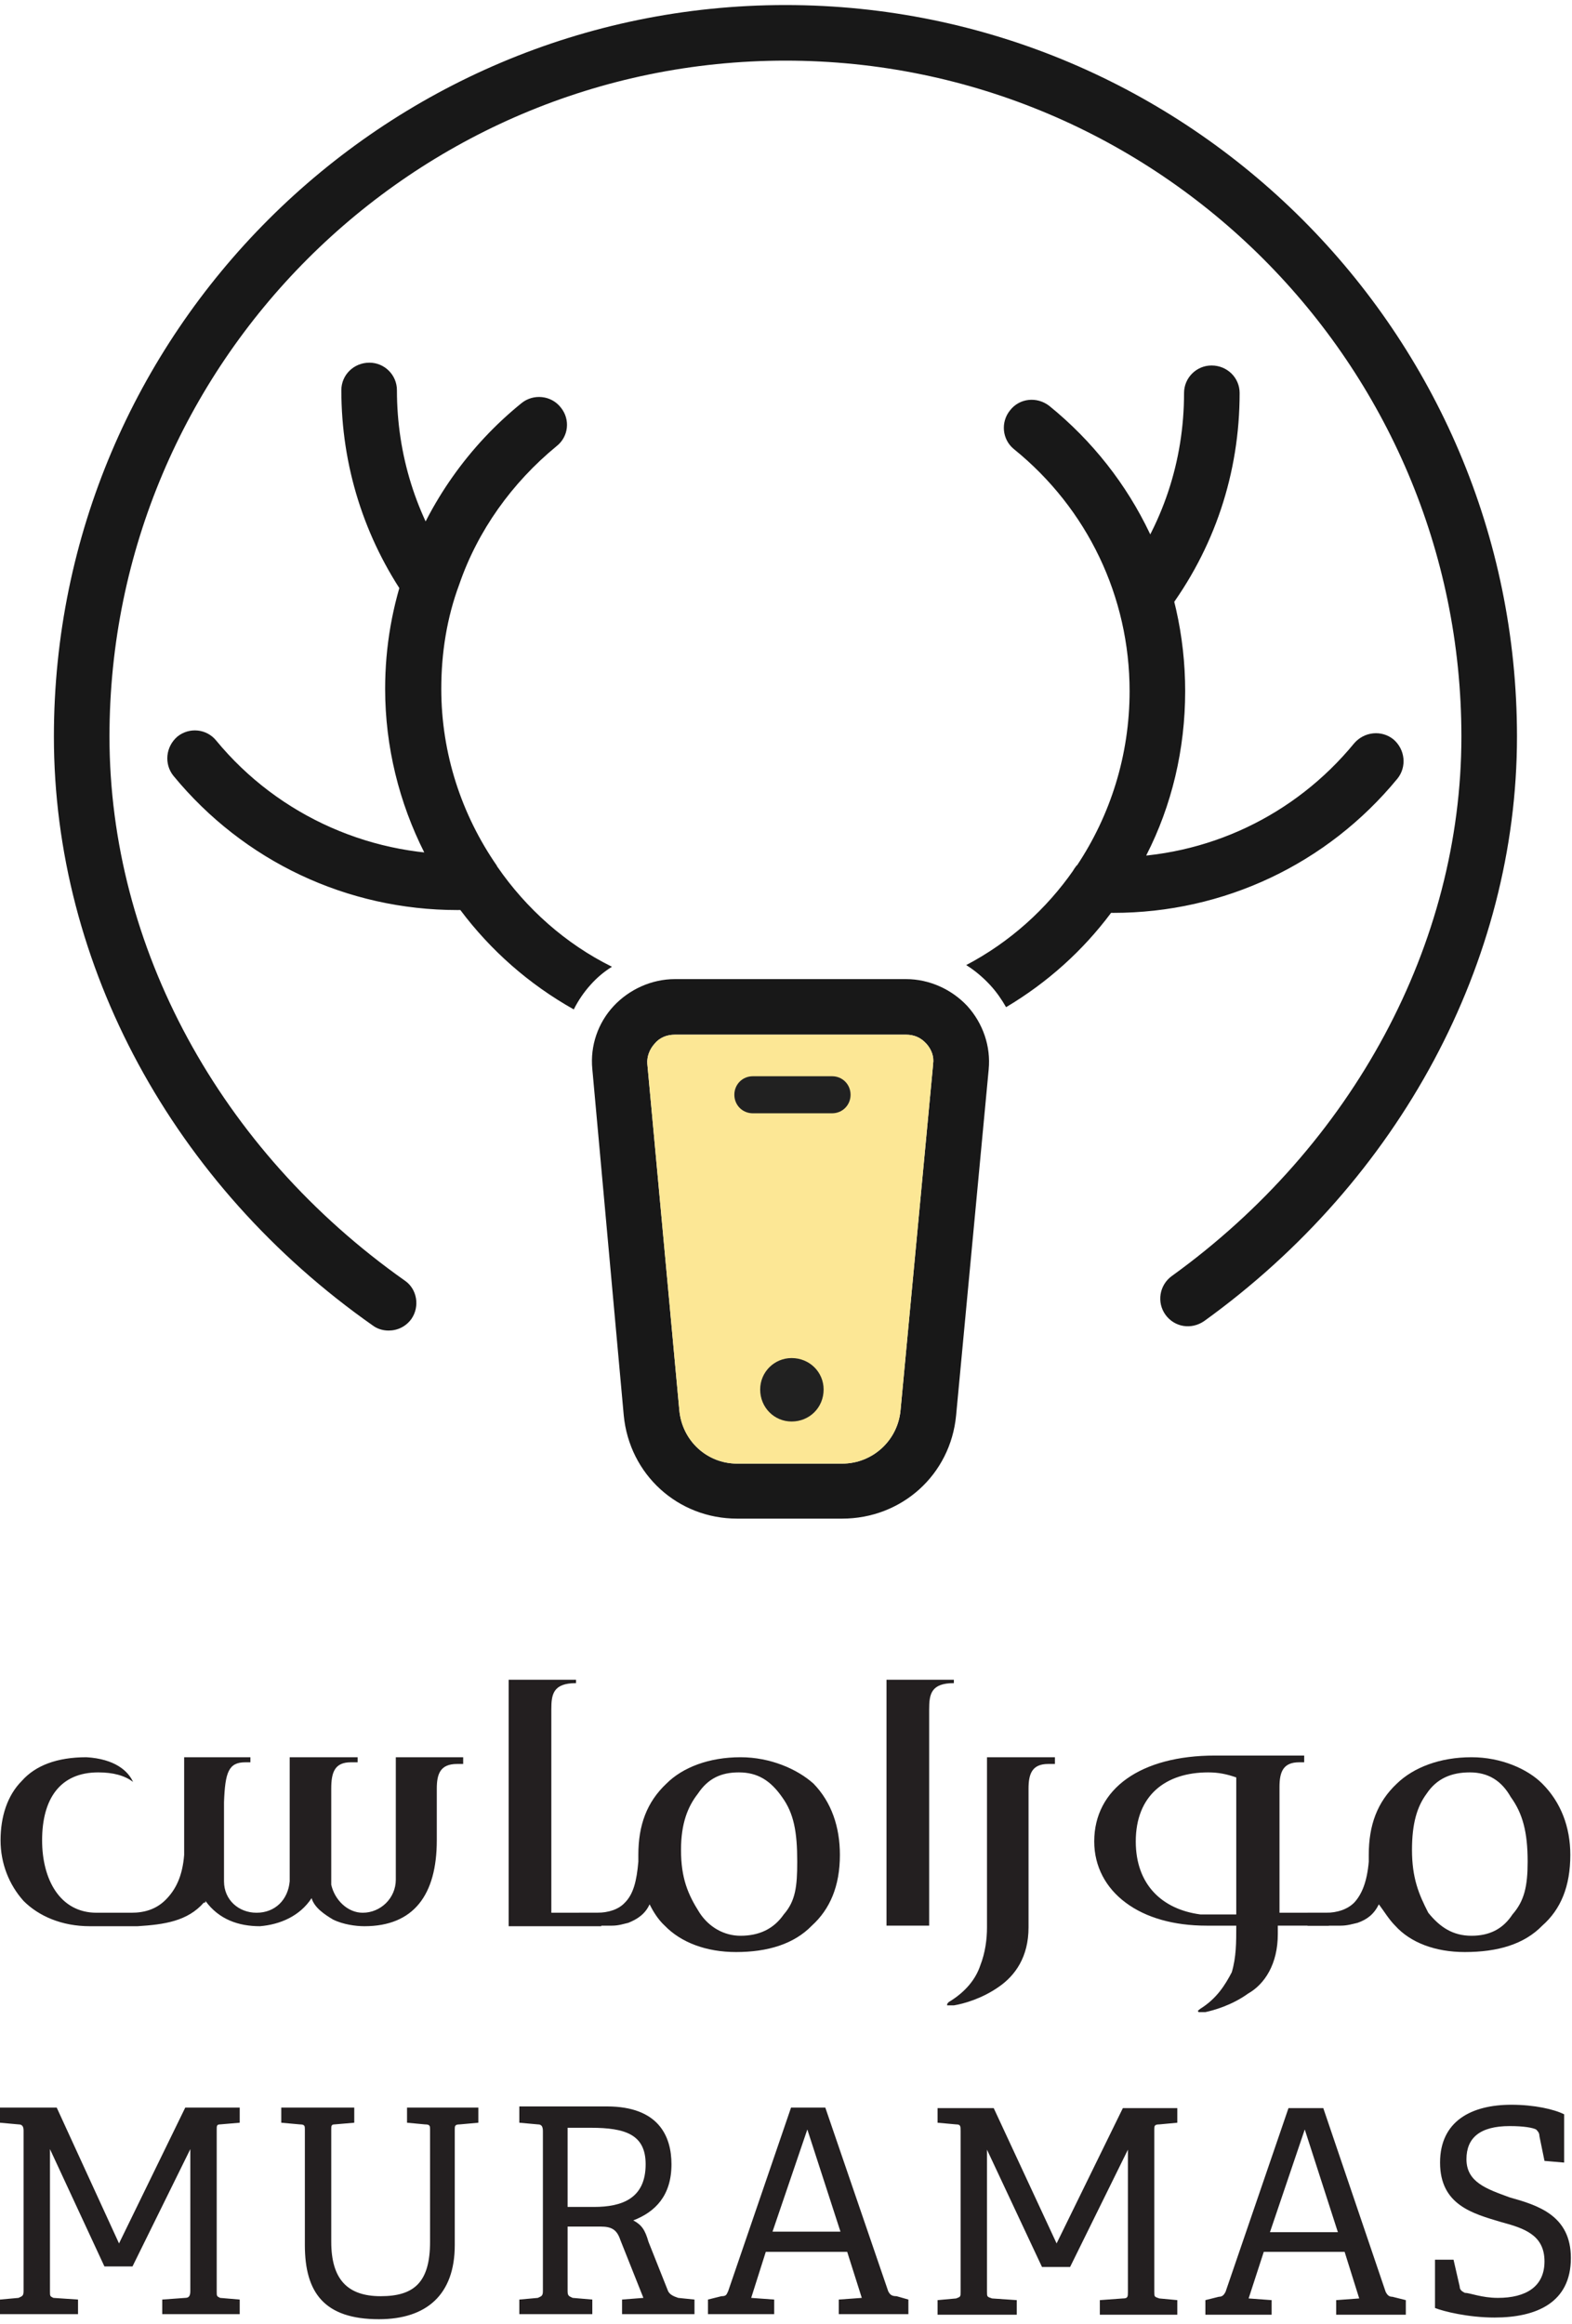 <svg version="1.2" xmlns="http://www.w3.org/2000/svg" viewBox="0 0 280 414" width="280" height="414"><defs><clipPath clipPathUnits="userSpaceOnUse" id="cp1"><path d="m-1264-333h1920v1080h-1920z"/></clipPath></defs><style>.a{fill:#181818}.b{fill:#fce795}.c{fill:#212121}.d{fill:#231f20}</style><g clip-path="url(#cp1)"><path class="a" d="m69.2 237c-1 0-2-0.3-2.8-0.9-35.6-25-56.8-64.2-56.8-104.9 0-71.9 58.5-130.3 130.3-130.3 71.8 0 130.3 58.4 130.3 130.3 0 40.1-20.9 79-55.7 104.1-2.3 1.6-5.3 1.1-6.9-1.1-1.6-2.2-1.1-5.3 1.1-6.9 32.3-23.3 51.6-59.2 51.6-96.1 0-66.4-54-120.4-120.4-120.4-66.4 0-120.4 54-120.4 120.4 0 37.4 19.6 73.6 52.6 96.9 2.2 1.5 2.7 4.6 1.2 6.8-1 1.4-2.5 2.1-4.1 2.1zm39.8-64.8q-2.1 1.3-3.8 3.2-1.8 2-3 4.4c-8-4.5-14.8-10.5-20.2-17.7-2.4-3.2-4.6-6.6-6.4-10.2-4.5-8.9-7-18.9-7-29.2 0-7.6 1.3-14.9 3.8-21.9 4-11.3 11.1-21.4 20.5-29 2.1-1.7 5.3-1.4 7 0.8 1.7 2.1 1.4 5.2-0.8 6.9-7.9 6.5-14 15-17.3 24.6-2.2 5.9-3.2 12.2-3.2 18.6 0 11.5 3.6 22.4 9.9 31.5q0 0.1 0.1 0.2c5.1 7.4 12.1 13.7 20.4 17.8zm102.1-49.1c0 10.4-2.4 20.4-6.9 29.2q-2.5 5.5-6.3 10.3c-5 6.7-11.3 12.4-18.7 16.8-0.8-1.4-1.7-2.7-2.8-3.9-1.3-1.4-2.7-2.6-4.3-3.6 7.8-4.1 14.3-10 19.1-16.9 0.2-0.3 0.4-0.5 0.5-0.8 0 0 0.1 0 0.1 0 6-9 9.4-19.7 9.4-31.1 0-16.8-7.5-32.5-20.6-43.1-2.1-1.7-2.4-4.8-0.7-6.9 1.7-2.2 4.8-2.5 7-0.8 15.4 12.5 24.2 31 24.2 50.8zm-134.5-14.1c-1.6 0-3.1-0.8-4.1-2.2-7.6-10.9-11.7-23.8-11.7-37.3 0-2.7 2.2-4.9 5-4.9 2.7 0 4.9 2.2 4.9 4.9 0 11.4 3.4 22.4 9.9 31.7 1.6 2.2 1 5.3-1.2 6.9-0.9 0.6-1.9 0.9-2.8 0.9zm127.2 2.2c-1 0-2.1-0.3-3-1-2.2-1.6-2.6-4.7-1-6.9 7.3-9.7 11.1-21.2 11.1-33.3 0-2.7 2.2-4.9 4.9-4.9 2.8 0 5 2.2 5 4.9 0 14.3-4.5 27.8-13.1 39.2-0.9 1.3-2.4 2-3.9 2zm-5.5 51.4q-1.5 0-3.1-0.1c-2.7-0.1-4.8-2.4-4.7-5.1 0.1-2.8 2.3-4.9 5.2-4.8q1.3 0.1 2.6 0.1c16.7 0 32.3-7.4 42.9-20.3 1.8-2.1 4.9-2.4 7-0.7 2.1 1.8 2.4 4.9 0.7 7-12.5 15.2-30.9 23.9-50.6 23.9zm-116.8-0.5c-19.7 0-38.1-8.7-50.6-23.9-1.7-2.1-1.4-5.2 0.7-7 2.1-1.7 5.2-1.4 6.9 0.7 11.2 13.6 28.2 21 45.6 20.2 2.9-0.2 5.1 2 5.2 4.8 0.1 2.7-2 5-4.7 5.1q-1.6 0.1-3.1 0.1z"/><path fill-rule="evenodd" class="a" d="m176.1 190.5l-5.8 61.6c-1 10.6-9.7 18.4-20.3 18.4h-18.7c-10.6 0-19.2-7.9-20.2-18.4l-5.6-61.7c-0.4-4.1 1-8.2 3.8-11.2 2.8-3 6.8-4.8 10.9-4.8h41.2c4.1 0 8.1 1.8 10.9 4.8 2.8 3.1 4.2 7.2 3.8 11.3zm-9.9-1c0.2-1.3-0.3-2.6-1.2-3.6-1-1.1-2.2-1.6-3.6-1.6h-41.2c-1.4 0-2.7 0.5-3.6 1.6-0.9 1-1.4 2.3-1.3 3.6l5.7 61.7c0.5 5.4 4.9 9.5 10.3 9.5h18.7c5.4 0 9.9-4.1 10.4-9.5l5.8-61.6z"/><path class="b" d="m166.2 189.5v0.1l-5.8 61.6c-0.5 5.4-5 9.5-10.4 9.5h-18.7c-5.4 0-9.8-4.1-10.3-9.5l-5.7-61.7c-0.1-1.3 0.4-2.6 1.3-3.6 0.9-1.1 2.2-1.6 3.6-1.6h41.2c1.4 0 2.6 0.5 3.6 1.6 0.9 1 1.4 2.3 1.2 3.6z"/><path class="c" d="m145.2 247.5c0 2.4-1.9 4.2-4.2 4.2-2.3 0-4.1-1.8-4.1-4.2 0-2.3 1.8-4.1 4.1-4.1 2.3 0 4.2 1.8 4.2 4.1z"/><path fill-rule="evenodd" class="c" d="m141 253.2c-3.1 0-5.6-2.5-5.6-5.7 0-3.1 2.5-5.6 5.6-5.6 3.2 0 5.7 2.5 5.7 5.6 0 3.2-2.5 5.7-5.7 5.7zm0-8.3c-1.4 0-2.6 1.2-2.6 2.6 0 1.5 1.2 2.7 2.6 2.7 1.5 0 2.7-1.2 2.7-2.7 0-1.4-1.2-2.6-2.7-2.6zm7.2-46.6h-14.1c-1.9 0-3.3-1.5-3.3-3.3 0-1.8 1.4-3.3 3.3-3.3h14.1c1.9 0 3.3 1.5 3.3 3.3 0 1.8-1.4 3.3-3.3 3.3z"/><path fill-rule="evenodd" class="d" d="m28.9 412.2v-2.6l4.1-0.3c0.6 0 0.9-0.3 0.9-1.2v-25.3l-10.3 20.9h-5l-9.7-20.9v25.3c0 0.9 0 0.9 0.6 1.2l4.4 0.3v2.6h-13.9v-2.6l3.3-0.3c0.6-0.3 0.9-0.3 0.9-1.2v-28.6c0-0.8-0.3-1.1-0.9-1.1l-3.3-0.3v-2.7h10.1l11.1 24.2 11.8-24.2h9.7v2.7l-3.5 0.3c-0.6 0-0.6 0.3-0.6 0.9v28.8c0 0.9 0 0.9 0.6 1.2l3.5 0.3v2.6zm47.7-32.9c0-0.6 0-0.9-0.9-0.9l-3.2-0.3v-2.7h12.7v2.7l-3.3 0.3c-0.9 0-0.9 0.3-0.9 0.9v20.6c0 8.8-5 13.2-13.5 13.2-9.7 0-13.2-4.7-13.2-13.2v-20.6c0-0.6 0-0.9-0.9-0.9l-3.3-0.3v-2.7h13v2.7l-3.5 0.3c-0.6 0-0.6 0.3-0.6 0.9v20c0 6.7 2.9 9.7 8.8 9.7 5.9 0 8.8-2.4 8.8-9.7zm34.2 32.9v-2.6l3.8-0.3-4.1-10.3c-0.6-1.8-1.5-2.4-3.5-2.4h-5.9v11.5c0 0.9 0.3 0.9 0.9 1.2l3.5 0.3v2.6h-13v-2.6l3.3-0.3c0.6-0.3 0.9-0.3 0.9-1.2v-28.5c0-0.9-0.3-1.2-0.9-1.2l-3.3-0.3v-2.9h15.6c9.2 0 11.5 5.3 11.5 10.3 0 5.6-2.9 8.5-6.8 10 1.5 0.8 2.1 1.7 2.7 3.8l3.5 8.8c0.3 0.6 0.9 0.9 1.8 1.2l2.9 0.3v2.6zm-5-19.1c5 0 9.2-1.5 9.2-7.6 0-5.3-3.6-6.5-9.8-6.5h-4.1v14.1zm43.6 19.1v-2.6l4.1-0.3-2.6-8.2h-14.5l-2.6 8.2 4.1 0.3v2.6h-11.8v-2.6l2.4-0.6c0.9 0 0.9-0.3 1.2-0.9l11.2-32.7h6.1l11.2 32.7c0.3 0.6 0.6 0.9 1.5 0.9l2.1 0.6v2.6zm-5.6-32.9l-6.2 18.2h12.1zm52.1 33v-2.6l4.1-0.3c0.9 0 0.9-0.3 0.9-1.2v-25.3l-10.3 20.9h-5l-9.8-20.9v25.3c0 0.9 0 0.9 0.9 1.2l4.4 0.3v2.6h-14.1v-2.6l3.3-0.3c0.8-0.3 0.8-0.3 0.8-1.2v-28.6c0-0.9 0-1.2-0.8-1.2l-3.3-0.3v-2.6h10l11.2 24.1 11.8-24.1h9.7v2.6l-3.2 0.3c-0.9 0-0.9 0.3-0.9 0.9v28.9c0 0.9 0 0.9 0.9 1.2l3.2 0.3v2.6zm42.1 0v-2.6l4.1-0.3-2.6-8.3h-14.4l-2.7 8.3 4.1 0.3v2.6h-11.8v-2.6l2.4-0.6c0.6 0 0.9-0.3 1.2-0.9l11.2-32.7h6.2l11.1 32.7c0.3 0.6 0.6 0.9 1.2 0.9l2.4 0.6v2.6zm-5.6-33l-6.2 18.3h12.1zm42.7 5.6l-0.9-4.4c0-0.6-0.3-0.9-0.6-1.2-0.6-0.3-2.1-0.6-4.7-0.6-5.3 0-7.7 2.1-7.7 5.9 0 4.1 3.6 5.3 7.7 6.8 5 1.4 10.9 3.2 10.9 10.8 0 8-6.2 10.6-13.6 10.6-4.7 0-9.1-1.1-10.6-1.7v-8.6h3.3l1.1 4.8c0 0.5 0.3 0.8 0.9 1.1 0.9 0 3 0.9 5.9 0.9 5 0 8.3-2 8.3-6.5 0-4.7-3.6-5.9-7.7-7-5-1.5-10.9-3-10.9-10.6 0-7.4 5.6-10.3 12.7-10.3 4.1 0 7.6 0.8 9.4 1.7v8.6zm-193.7-70.7c-3 0-3.6 1.8-3.6 4.4v9.2c0 9.7-4.1 15.3-12.9 15.3-1.5 0-3.8-0.3-5.6-1.2-1.5-0.9-3.3-2.1-3.8-3.8-2.1 3.2-5.6 4.7-9.2 5-3.8 0-7.3-1.2-9.7-4.5 0 0.3 0 0.3-0.3 0.3-2.9 3.3-7 3.9-11.8 4.2h-8.5c-5 0-9.1-1.8-11.8-4.5-2.6-2.9-4.1-6.7-4.1-10.8 0-4.2 1.2-8 3.8-10.6 2.4-2.7 6.2-4.2 11.5-4.2 5 0.3 7.4 2.4 8.3 4.4q-2.2-1.7-6.2-1.7c-6.8 0-10 4.7-10 12.1 0 7 3.2 12.9 9.7 12.9h6.2c2.3 0 4.4-0.6 6.1-2.3 1.8-1.8 3-4.2 3.3-8v-17.4h11.8v0.9h-0.9c-3 0-3.6 1.8-3.8 7.1v14.1c0 3.3 2.6 5.6 5.8 5.6 3.3 0 5.6-2.3 5.9-5.6v-22.1h12.1v0.9h-1.2c-2.9 0-3.5 1.8-3.5 4.7v17.1c0.6 2.7 2.9 5 5.6 5 3.2 0 5.9-2.6 5.9-5.9v-21.8h12v1.2zm21.2-14.4c-4.1 0-4.4 2-4.4 4.7v36.2h8.9v2.4h-16.5v-43.9h12z"/><path fill-rule="evenodd" class="d" d="m144.9 317.7c3.2 3.3 4.7 7.7 4.7 12.7 0 5.6-1.8 9.7-5 12.6-3.2 3.3-7.9 4.7-13.5 4.7-5.3 0-9.8-1.7-12.7-4.7-1.2-1.1-2.1-2.6-2.7-3.8-0.8 1.8-2.3 2.7-3.8 3.3-0.9 0.2-1.7 0.5-2.9 0.5h-5.9v-2.3h3.2c2.1 0 3.9-0.6 5-1.8 1.5-1.5 2.1-3.8 2.4-7.3v-1.2c0-5.3 1.5-9.4 5-12.7 2.9-2.9 7.6-4.7 13.2-4.7 5.3 0 10.1 2.1 13 4.7zm-20.6 1.8c-1.8 2.3-3 5.3-3 10 0 5 1.2 7.9 3.3 11.2 1.7 2.6 4.4 4.1 7.3 4.1 3.3 0 5.9-1.2 7.7-3.8 2.1-2.4 2.4-5 2.4-9.4 0-5.3-0.6-8.6-2.7-11.5-2.1-3-4.4-4.4-7.7-4.4-3.2 0-5.5 1.1-7.3 3.8zm45.6-19.7c-4.1 0-4.4 2-4.4 4.7v38.5h-7.6v-43.8h12zm16.8 14.4c-2.9 0-3.5 1.8-3.5 4.4v24.7c0 5.3-2.4 8.6-5.3 10.6-3 2.1-6.2 3-8 3.3h-1.2c0-0.3 0-0.3 0.3-0.6 3-1.8 4.8-4.1 5.6-6.5 0.9-2.3 1.2-4.7 1.2-6.8v-30.3h12.1v1.2zm44.7-0.3c-2.9 0-3.5 1.8-3.5 4.4v22.4h8.8v2.3h-9.1v1.5c0 5.3-2.3 8.9-5.3 10.6-2.9 2.1-6.2 3-7.6 3.3h-1.2c-0.3-0.3 0-0.3 0.3-0.6 2.9-1.8 4.4-4.2 5.6-6.5 0.8-2.7 0.8-5.3 0.8-8.3h-5.3c-5.8 0-10.8-1.4-14.4-4.1-3.5-2.6-5.6-6.4-5.6-10.9 0-9.4 8.3-15.3 21.5-15.3h15.9v1.2zm-29.1 14.1c0 7.7 4.7 12.1 11.5 13h6.4v-24.4c-1.7-0.6-3.2-0.9-5-0.9-7.6 0-12.9 4.1-12.9 12.3z"/><path fill-rule="evenodd" class="d" d="m274.7 317.7c3.3 3.3 5 7.7 5 12.7 0 5.6-1.7 9.7-5 12.6-3.2 3.3-7.9 4.7-13.8 4.7-5.3 0-9.7-1.7-12.4-4.7-1.1-1.1-2-2.6-2.9-3.8-0.9 1.8-2.1 2.7-3.8 3.3-0.9 0.2-1.8 0.5-3 0.5h-5.9v-2.3h3.3c2 0 3.8-0.6 5-1.8 1.4-1.5 2.3-3.8 2.6-7.3v-1.2c0-5.3 1.5-9.4 5-12.7 3-2.9 7.7-4.7 13.3-4.7 5.3 0 10 2.1 12.6 4.7zm-20.6 1.8c-1.7 2.3-2.6 5.3-2.6 10 0 5 1.2 7.9 2.9 11.2 2.1 2.6 4.4 4.1 7.7 4.1 3.2 0 5.6-1.2 7.3-3.8 2.1-2.4 2.7-5 2.7-9.4 0-5.3-0.9-8.6-3-11.5-1.7-3-4.1-4.4-7.3-4.4-3.3 0-5.9 1.1-7.7 3.8z"/></g></svg>